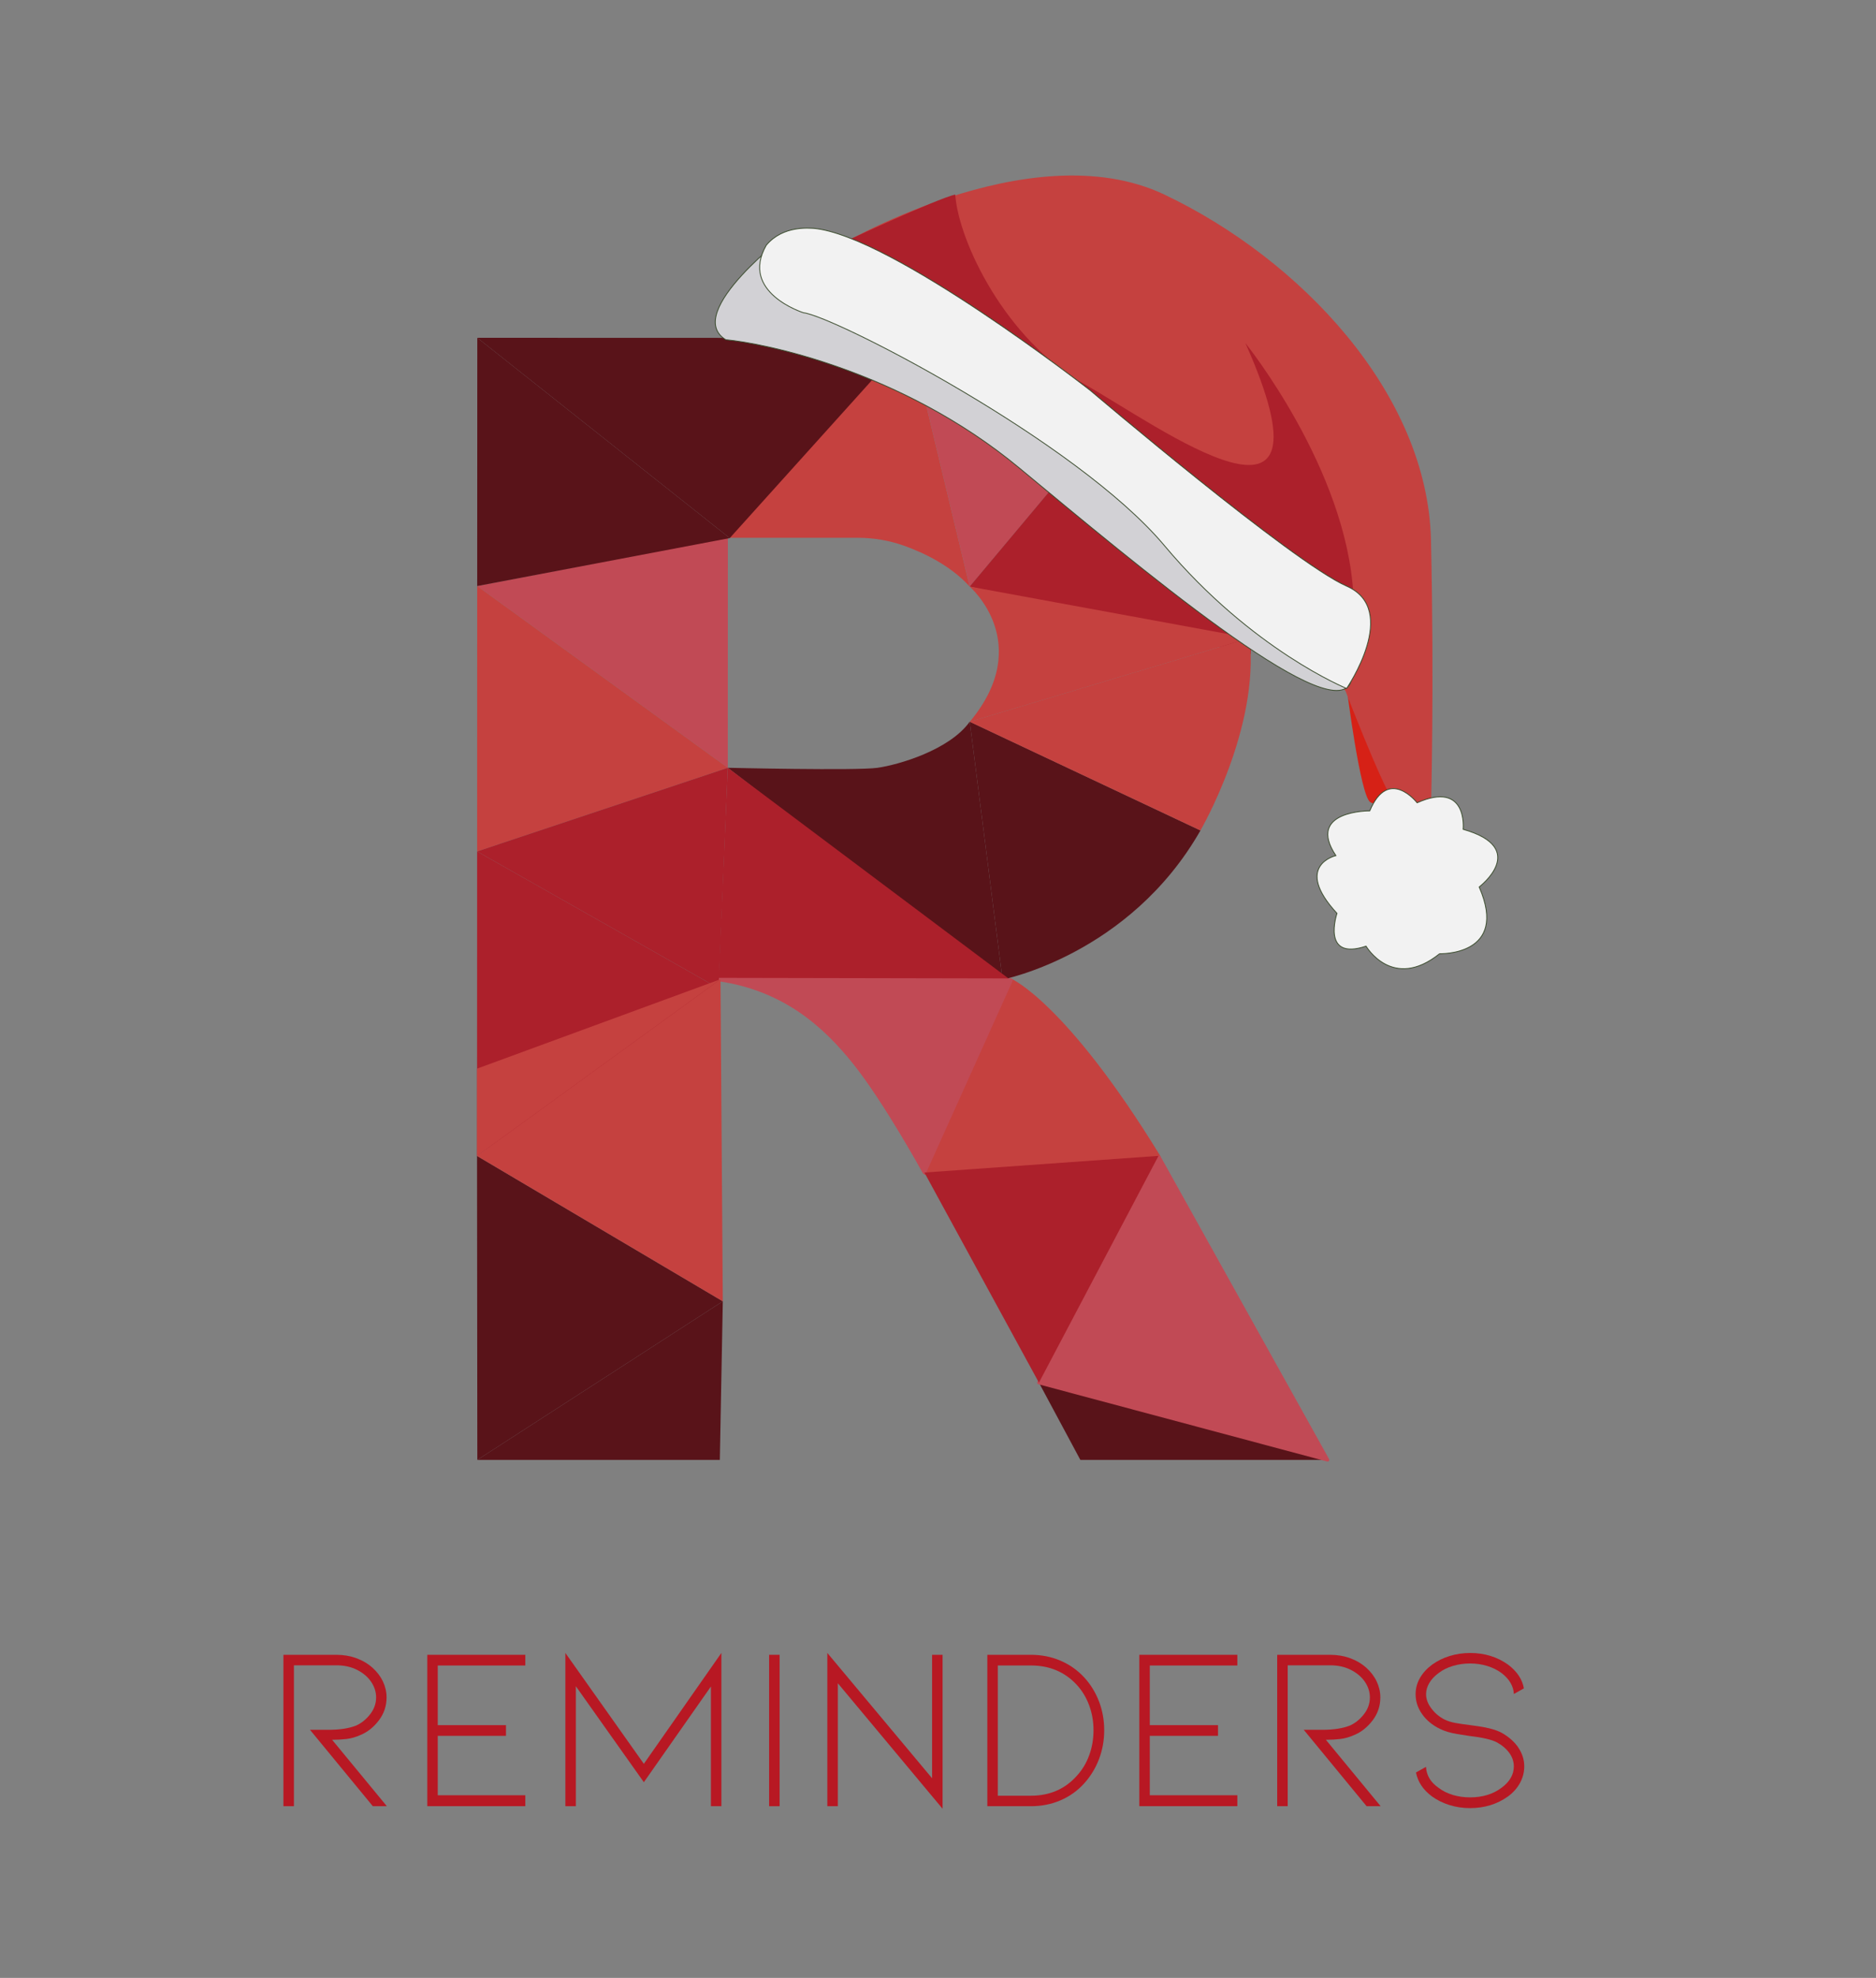 <svg width="556" height="586" viewBox="0 0 556 586" fill="none" xmlns="http://www.w3.org/2000/svg">
<rect x="0" y="0" width="556" height="586" fill="#808080" stroke="none"/>
<g clip-path="url(#clip0_710_112)">
<path d="M110.5 535.13L91.87 512.49H97.39C100.79 512.49 103.56 512.05 105.67 511.18C107.23 510.44 108.59 509.33 109.74 507.83C110.89 506.34 111.47 504.69 111.47 502.9C111.47 501.29 110.99 499.76 110.02 498.31C109.05 496.86 107.67 495.68 105.88 494.76C104.09 493.84 102.02 493.38 99.67 493.38H87.11V535.13H84V490.27H99.67C101.79 490.27 103.76 490.6 105.6 491.27C107.44 491.94 109.05 492.89 110.43 494.13C111.76 495.33 112.79 496.68 113.5 498.2C114.21 499.72 114.57 501.28 114.57 502.89C114.57 505.42 113.81 507.69 112.29 509.69C110.77 511.69 108.98 513.13 106.91 514C105.48 514.64 104.09 515.05 102.74 515.21C101.38 515.37 99.95 515.45 98.43 515.45L114.65 535.12H110.5V535.13Z" fill="#B81823"/>
<path d="M126.641 535.13V490.27H155.691V493.44H129.741V511.11H149.961V514.28H129.741V531.88H155.691V535.12H126.641V535.13Z" fill="#B81823"/>
<path d="M210.701 535.13V499.66L190.821 528.02L170.671 499.59V535.13H167.561V489.72L190.821 522.57L213.801 489.72V535.13H210.701Z" fill="#B81823"/>
<path d="M227.949 535.13V490.27H231.059V535.13H227.949Z" fill="#B81823"/>
<path d="M248.309 498.69V535.13H245.199V489.72L276.249 526.85V490.27H279.359V535.89L248.309 498.69Z" fill="#B81823"/>
<path d="M305.519 535.13H292.619V490.27H305.519C308.689 490.27 311.639 490.86 314.349 492.03C317.059 493.2 319.409 494.87 321.389 497.03C323.279 499.1 324.719 501.47 325.739 504.14C326.749 506.81 327.259 509.64 327.259 512.63C327.259 515.62 326.749 518.45 325.739 521.12C324.729 523.79 323.279 526.18 321.389 528.3C319.409 530.51 317.059 532.2 314.349 533.37C311.629 534.54 308.689 535.13 305.519 535.13ZM295.719 532.02H305.519C311.089 532.02 315.619 530.06 319.119 526.15C320.729 524.4 321.959 522.37 322.809 520.04C323.659 517.72 324.089 515.24 324.089 512.62C324.089 510 323.659 507.59 322.809 505.27C321.959 502.95 320.729 500.91 319.119 499.16C315.579 495.34 311.049 493.43 305.519 493.43H295.719V532.01V532.02Z" fill="#B81823"/>
<path d="M337.67 535.13V490.27H366.72V493.44H340.77V511.11H360.99V514.28H340.77V531.88H366.72V535.12H337.67V535.13Z" fill="#B81823"/>
<path d="M405.029 535.13L386.399 512.49H391.919C395.319 512.49 398.089 512.05 400.199 511.18C401.759 510.44 403.119 509.33 404.269 507.83C405.419 506.34 405.999 504.69 405.999 502.9C405.999 501.29 405.519 499.76 404.549 498.31C403.579 496.86 402.199 495.68 400.409 494.76C398.619 493.84 396.549 493.38 394.199 493.38H381.639V535.13H378.529V490.27H394.199C396.319 490.27 398.289 490.6 400.129 491.27C401.969 491.94 403.579 492.89 404.959 494.13C406.289 495.33 407.319 496.68 408.029 498.2C408.739 499.72 409.099 501.28 409.099 502.89C409.099 505.42 408.339 507.69 406.819 509.69C405.299 511.69 403.509 513.13 401.439 514C400.009 514.64 398.619 515.05 397.269 515.21C395.909 515.37 394.479 515.45 392.959 515.45L409.179 535.12H405.029V535.13Z" fill="#B81823"/>
<path d="M449.991 517.77C451.161 519.5 451.751 521.35 451.751 523.33C451.751 525.03 451.341 526.65 450.511 528.2C449.681 529.74 448.491 531.09 446.921 532.24C443.701 534.54 439.951 535.69 435.671 535.69C433.551 535.69 431.531 535.39 429.601 534.79C427.671 534.19 425.941 533.34 424.421 532.24C421.801 530.31 420.211 527.94 419.661 525.13L422.631 523.47C422.771 526 424.011 528.07 426.361 529.68C427.561 530.6 428.961 531.3 430.571 531.79C432.181 532.27 433.881 532.51 435.681 532.51C439.361 532.51 442.471 531.57 445.001 529.68C447.441 527.89 448.661 525.77 448.661 523.33C448.661 521.9 448.211 520.57 447.311 519.33C446.411 518.09 445.161 517.03 443.551 516.16C442.031 515.38 439.321 514.76 435.411 514.3C435.091 514.25 433.931 514.07 431.931 513.75C429.931 513.43 428.211 512.92 426.791 512.23C424.541 511.13 422.761 509.67 421.481 507.85C420.191 506.03 419.551 504.07 419.551 501.95C419.551 500.25 419.971 498.65 420.831 497.15C421.681 495.66 422.891 494.33 424.451 493.18C425.971 492.08 427.691 491.22 429.631 490.63C431.561 490.03 433.591 489.73 435.701 489.73C439.981 489.73 443.731 490.88 446.951 493.18C449.621 495.2 451.181 497.55 451.641 500.22L448.671 501.88C448.621 500.73 448.291 499.63 447.671 498.57C447.051 497.51 446.161 496.55 445.011 495.67C443.771 494.75 442.341 494.05 440.731 493.56C439.121 493.08 437.441 492.84 435.691 492.84C433.941 492.84 432.251 493.08 430.621 493.56C428.991 494.04 427.571 494.75 426.381 495.67C425.181 496.54 424.261 497.52 423.621 498.6C422.981 499.68 422.651 500.8 422.651 501.95C422.651 503.38 423.181 504.79 424.241 506.19C425.301 507.59 426.611 508.69 428.171 509.47C429.141 509.93 430.211 510.26 431.381 510.47C432.551 510.68 434.061 510.9 435.901 511.13C436.221 511.18 437.031 511.29 438.321 511.47C439.611 511.65 440.851 511.91 442.051 512.23C443.251 512.55 444.261 512.94 445.091 513.4C447.211 514.6 448.851 516.06 450.021 517.78H449.991V517.77Z" fill="#B81823"/>
<path d="M215.722 159.33L215.702 227.48L141.432 173.63L215.722 159.33Z" fill="#C14A55"/>
<path d="M215.7 227.48L141.43 173.63L141.41 252.26L215.7 227.48Z" fill="#C5413F"/>
<path d="M287.381 173.76L269.711 100.12L215.721 159.33H254.241C258.911 159.34 263.541 160.11 267.931 161.68C273.841 163.79 281.711 167.54 287.381 173.77V173.76Z" fill="#C5413F"/>
<path d="M141.411 252.26L141.401 290.38L141.381 342.47L212.951 292.78L141.411 252.26Z" fill="#AC202B"/>
<path d="M393.46 432.52H320.19L307.91 409.64L393.46 432.52Z" fill="#591319"/>
<path d="M213.341 432.52H141.471L214.221 385.54L213.341 432.52Z" fill="#591319"/>
<path d="M141.381 342.47L141.471 432.52L214.221 385.54L141.381 342.47Z" fill="#591319"/>
<path d="M287.411 213.82L297.121 290.21L215.701 227.47C215.701 227.47 253.801 228.37 260.061 227.48C266.311 226.59 281.391 222.22 287.411 213.81V213.82Z" fill="#591319"/>
<path d="M355.78 246.04L287.41 213.82L297.12 290.21C297.12 290.21 334.73 282.93 355.79 246.04H355.78Z" fill="#591319"/>
<path d="M299.321 290.21L215.701 227.48L212.951 290.21H299.321Z" fill="#AC202B"/>
<path d="M335.551 116.33L287.391 173.77L269.721 100.13C269.721 100.13 303.321 97.87 335.551 116.34V116.33Z" fill="#C14A55"/>
<path d="M370.711 193.81L287.391 173.78L335.541 116.33C335.541 116.33 371.041 137.75 370.711 193.81Z" fill="#AC202B"/>
<path d="M141.462 100.08L216.282 159.42L141.432 173.63L141.462 100.08Z" fill="#591319"/>
<path d="M269.711 100.12L216.281 159.42L141.461 100.08L269.711 100.12Z" fill="#591319"/>
<path d="M343.411 342.64L274.311 347.56L299.451 290.38C299.451 290.38 315.601 297.32 343.401 342.64H343.411Z" fill="#C5413F" stroke="#C5413F" stroke-linecap="round" stroke-linejoin="round"/>
<path d="M299.671 290.38L273.971 347.39C273.971 347.39 262.471 326.41 253.231 314.86C244.631 304.11 232.661 293.03 212.951 290.21L299.671 290.38Z" fill="#C14A55" stroke="#C14A55" stroke-linecap="round" stroke-linejoin="round"/>
<path d="M393.46 432.52L343.53 342.88L307.91 409.64L393.46 432.52Z" fill="#C14A55" stroke="#C14A55" stroke-linecap="round" stroke-linejoin="round"/>
<path d="M273.971 347.39L307.911 409.64L343.351 342.45L273.971 347.39Z" fill="#AC202B"/>
<path d="M287.381 173.78C287.381 173.78 306.841 190.53 287.421 213.84L370.371 189.03L287.381 173.78Z" fill="#C5413F"/>
<path d="M370.35 189.03L287.4 213.84L355.78 246.04C355.78 246.04 373.38 215.87 370.34 189.03H370.35Z" fill="#C5413F"/>
<path d="M212.95 292.78L215.7 227.48L141.41 252.26L212.95 292.78Z" fill="#AC202B"/>
<path d="M213.531 290.12L141.381 316.61V342.47L213.531 290.12Z" fill="#C5413F"/>
<path d="M213.531 290.12L214.221 385.54L141.381 342.47L213.531 290.12Z" fill="#C5413F"/>
<path d="M401.107 200.651L399.107 203.651C399.107 203.651 403.107 235.651 406.107 237.651C409.107 239.651 415.107 233.651 415.107 233.651C415.107 233.651 403.607 203.151 401.107 200.651Z" fill="#D62116"/>
<path d="M424.107 239.651C424.107 239.651 417.107 243.651 413.107 237.651C409.107 231.651 398.747 204.651 398.747 204.651L343.107 144.651L247.107 73.651C247.107 73.651 305.107 38.651 345.107 57.651C385.107 76.651 423.107 116.371 424.107 160.011C425.107 203.651 424.107 239.651 424.107 239.651Z" fill="#C5413F"/>
<path d="M369.107 101.651C369.107 101.651 399.107 138.831 401.107 176.241C403.107 213.651 293.697 101.651 293.697 101.651L267.107 84.651L248.107 72.651C248.107 72.651 278.107 58.651 283.107 57.651C284.107 71.651 298.107 100.651 321.107 113.651C344.107 126.651 398.107 166.651 369.107 101.651Z" fill="#AC202B"/>
<path d="M234.227 68.591C234.227 68.591 202.097 92.651 215.097 100.651C226.097 101.651 267.097 109.651 302.097 138.651C337.097 167.651 393.097 214.651 400.097 202.651C407.097 190.651 234.227 68.591 234.227 68.591Z" fill="#D2D1D5" stroke="#3B4C2E" stroke-width="0.25" stroke-miterlimit="10"/>
<path d="M241.107 67.651C264.107 69.651 323.107 115.651 323.107 115.651C323.107 115.651 383.107 166.651 399.107 173.651C415.107 180.651 399.107 203.971 399.107 203.971C399.107 203.971 371.107 192.651 345.107 161.651C319.107 130.651 247.107 93.651 238.107 92.651C238.107 92.651 219.107 86.651 227.107 72.651C232.107 66.651 240.107 67.651 241.107 67.651Z" fill="#F2F2F2" stroke="#3B4C2E" stroke-width="0.25" stroke-miterlimit="10"/>
<path d="M426.656 282.561C426.656 282.561 447.336 283.271 438.396 262.791C438.396 262.791 453.496 251.331 433.646 245.701C433.646 245.701 435.126 231.131 419.996 237.841C419.996 237.841 411.536 226.971 405.966 240.231C405.966 240.231 386.976 240.071 395.916 253.491C395.916 253.491 383.156 256.411 396.246 270.601C396.246 270.601 391.446 284.791 404.866 280.321C404.866 280.321 412.696 293.741 426.666 282.561H426.656Z" fill="#F2F2F2" stroke="#3B4C2E" stroke-width="0.25" stroke-miterlimit="10"/>
</g>
<defs>
<clipPath id="clip0_710_112">
<rect width="388.2" height="484.89" fill="white" transform="translate(84 51)"/>
</clipPath>
</defs>
</svg>
